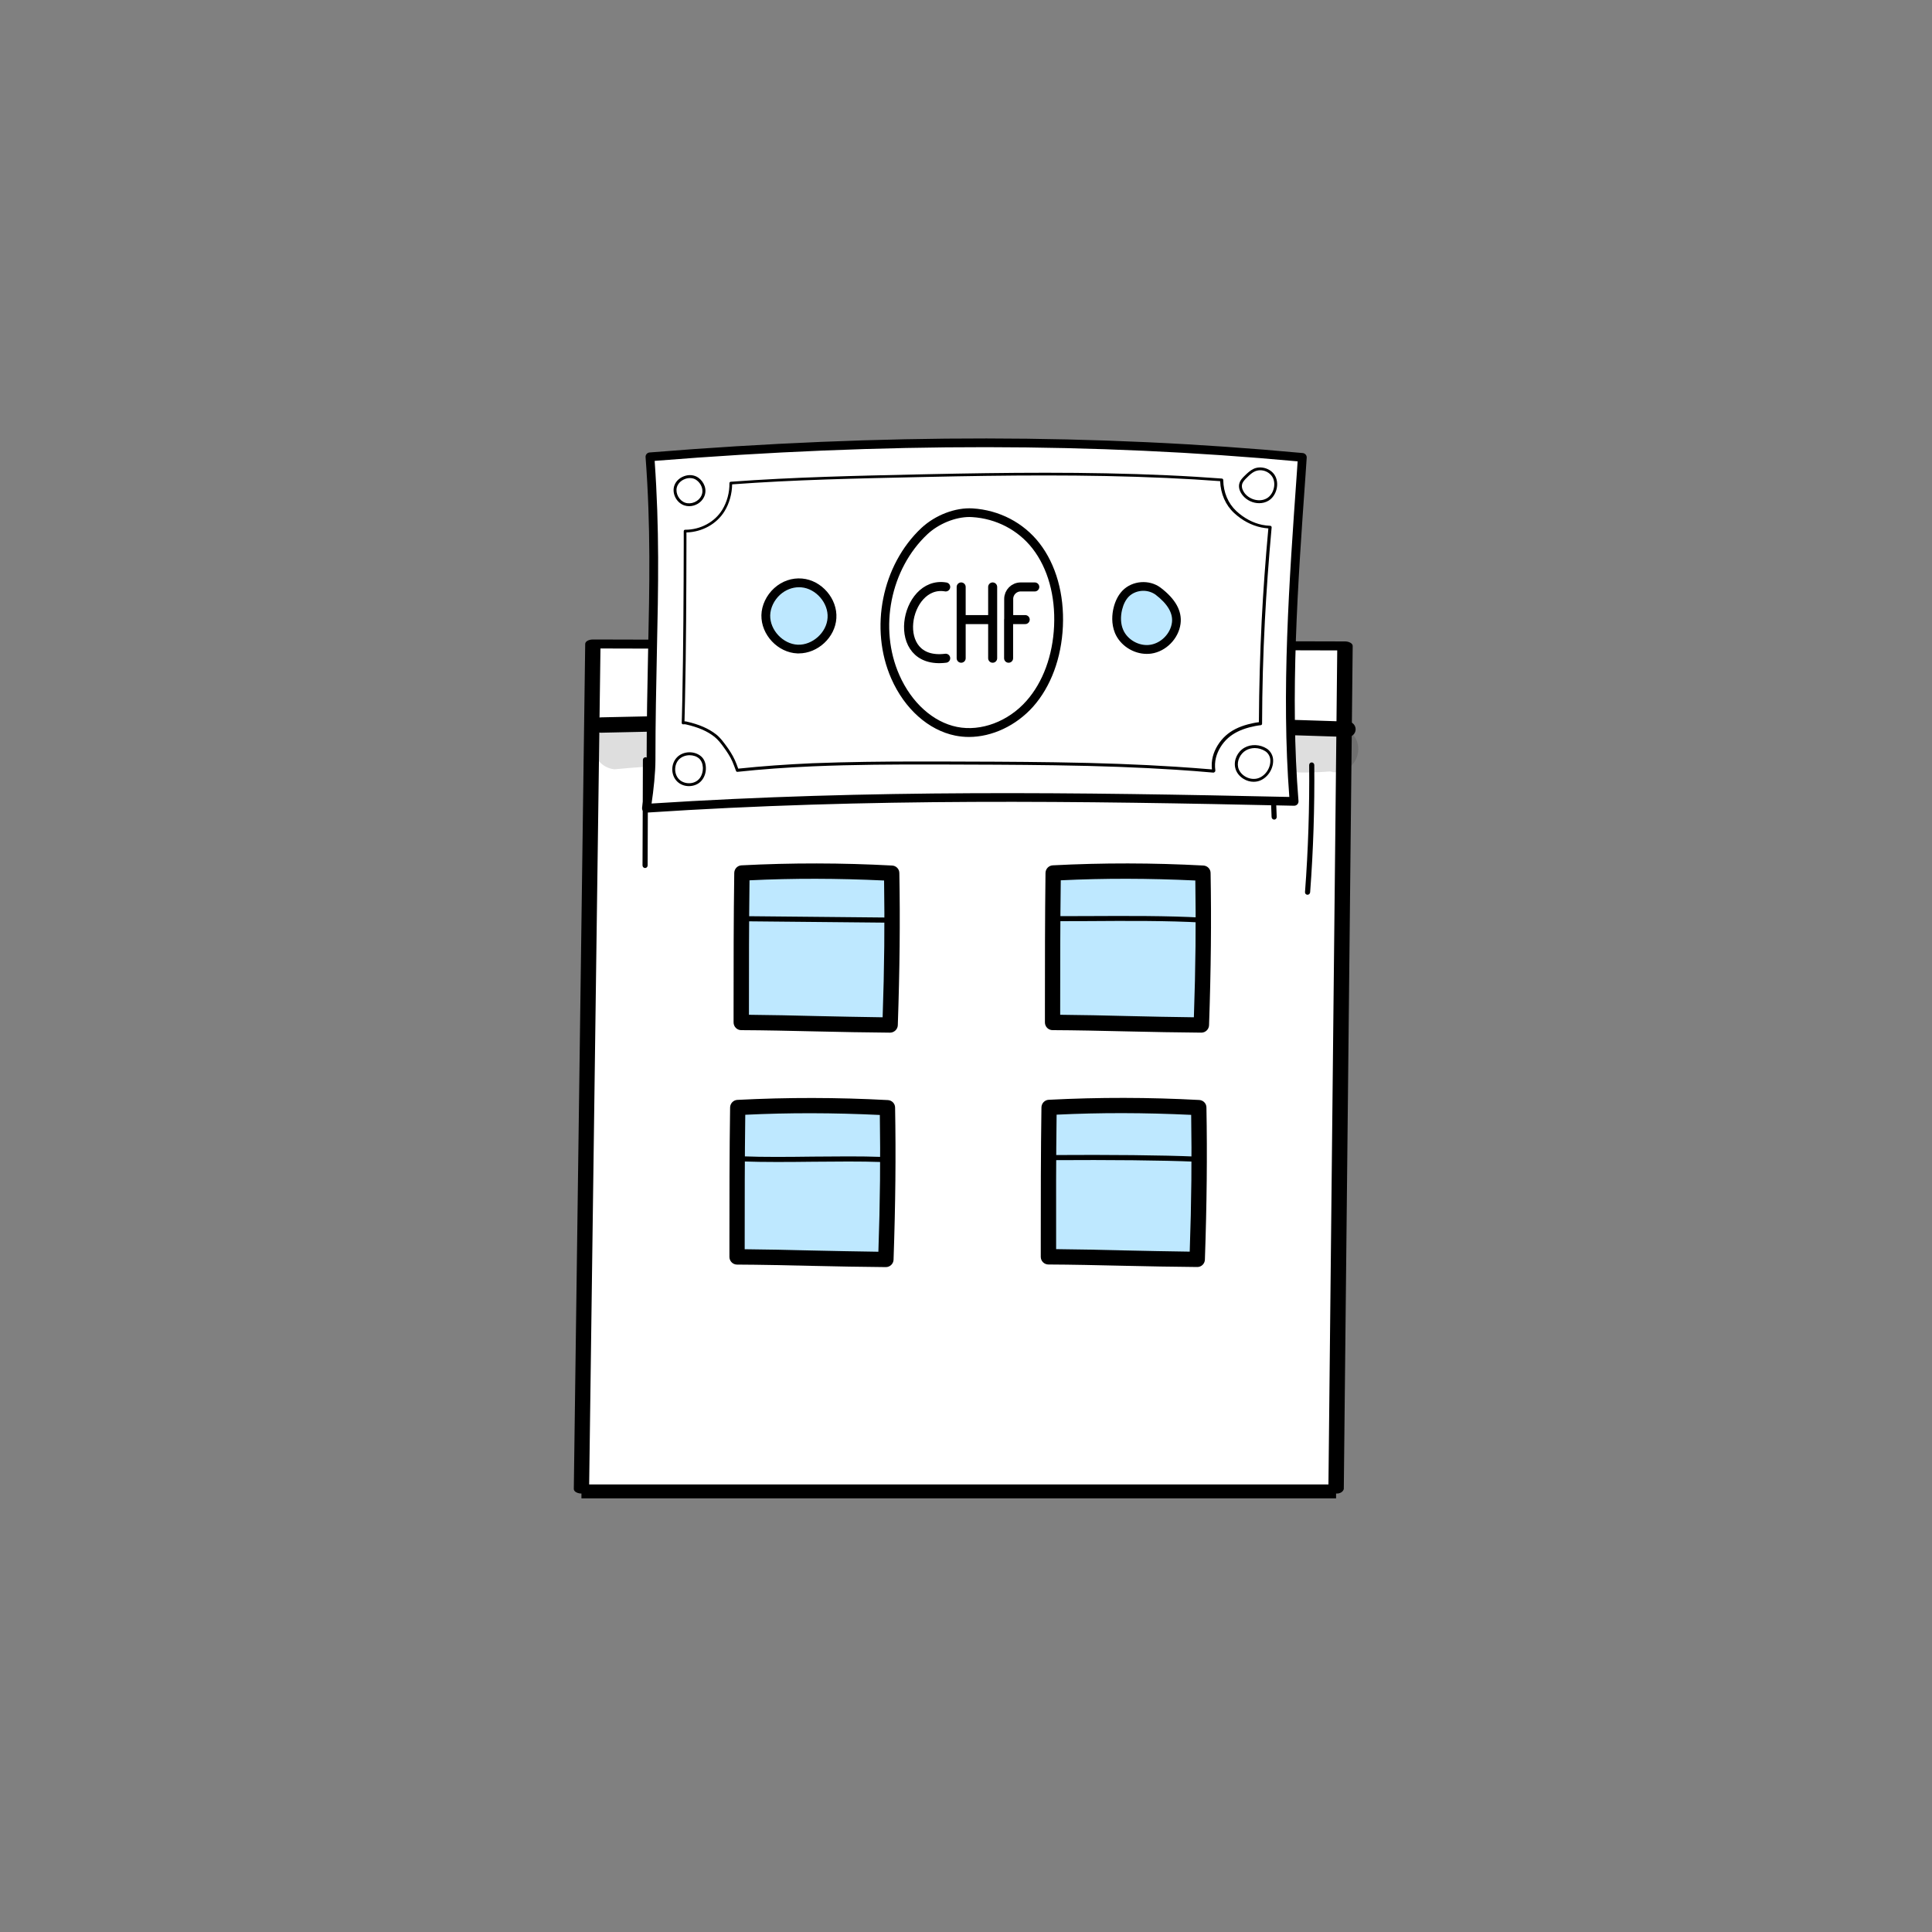 <?xml version="1.0" encoding="utf-8"?>
<!-- Generator: Adobe Illustrator 25.0.0, SVG Export Plug-In . SVG Version: 6.00 Build 0)  -->
<svg version="1.1" id="Layer_1" xmlns="http://www.w3.org/2000/svg" xmlns:xlink="http://www.w3.org/1999/xlink" x="0px" y="0px"
	 viewBox="0 0 200 200" style="enable-background:new 0 0 200 200;" xml:space="preserve">
<rect x="0" y="0" width="200" height="200" fill="#808080" stroke="none"/>
<style type="text/css">
	.st0{fill:#BEE8FF;}
	.st1{fill:#1A1A1A;}
	.st2{fill:none;stroke:#1A1A1A;stroke-width:2;stroke-miterlimit:10;}
	.st3{fill:none;stroke:#1A1A1A;stroke-width:4;stroke-miterlimit:10;}
	.st4{fill:#FFFFFF;}
	.st5{fill:#1C1C1B;}
	.st6{opacity:0.129;}
	.st7{fill:none;stroke:#000000;stroke-width:0.933;stroke-linecap:round;}
	.st8{fill:none;stroke:#000000;stroke-miterlimit:10;}
</style>
<g>
	<g id="Group_272" transform="translate(0 0)">
		<path id="Path_380" class="st4" d="M61.37,66.81L60.19,154h78.12l0.92-86.98L61.37,66.81z"/>
		<path id="Path_381" d="M138.31,154.61H60.19c-0.2,0-0.4-0.05-0.56-0.14c-0.14-0.08-0.23-0.2-0.23-0.33l1.18-87.48
			c0-0.26,0.36-0.46,0.8-0.46l77.86,0.2c0.2,0,0.4,0.05,0.56,0.14c0.14,0.08,0.23,0.2,0.23,0.33l-0.92,87.27
			C139.04,154.44,138.69,154.64,138.31,154.61z M60.99,153.67h76.53l0.91-86.34l-76.27-0.2L60.99,153.67z"/>
	</g>
	<path id="Path_382" class="st0" d="M92.13,106.1c-4.87-0.03-10.53-0.23-15.4-0.27c0-4.96,0-10.3,0.07-15.47
		c5.16-0.27,10.34-0.26,15.5,0.02C92.39,95.45,92.33,100.52,92.13,106.1z"/>
	<path id="Path_383" d="M92.13,106.9L92.13,106.9c-2.45-0.02-5.12-0.07-7.71-0.13c-2.59-0.06-5.26-0.12-7.69-0.13
		c-0.44,0-0.79-0.36-0.79-0.8v-1.34c0-4.64,0-9.43,0.07-14.14c0.01-0.42,0.33-0.76,0.75-0.78c5.19-0.27,10.39-0.26,15.59,0.02
		c0.42,0.02,0.75,0.36,0.75,0.78c0.09,4.95,0.04,9.96-0.16,15.76C92.92,106.56,92.56,106.9,92.13,106.9z M77.53,105.05
		c2.23,0.02,4.61,0.07,6.92,0.13c2.31,0.05,4.7,0.1,6.92,0.13c0.18-5.16,0.22-9.7,0.15-14.16c-4.83-0.23-9.41-0.24-13.93-0.02
		c-0.06,4.46-0.06,8.99-0.06,13.37V105.05z"/>
	<g id="Group_274" transform="translate(26.83 12.989)">
		<path id="Path_384" class="st0" d="M97.53,93.11c-4.87-0.03-10.53-0.23-15.4-0.27c0-4.96,0-10.3,0.07-15.47
			c5.16-0.27,10.34-0.26,15.5,0.02C97.79,82.46,97.73,87.53,97.53,93.11z"/>
		<path id="Path_385" d="M97.53,93.91L97.53,93.91c-2.45-0.02-5.12-0.07-7.71-0.13c-2.59-0.06-5.26-0.12-7.69-0.13
			c-0.44,0-0.79-0.36-0.79-0.8v-1.37c0-4.63,0-9.41,0.06-14.11c0.01-0.42,0.34-0.76,0.75-0.78c5.19-0.27,10.39-0.26,15.59,0.02
			c0.42,0.02,0.75,0.36,0.75,0.78c0.09,4.96,0.04,9.96-0.16,15.76C98.31,93.57,97.96,93.91,97.53,93.91z M82.92,92.06
			c2.23,0.02,4.61,0.07,6.92,0.13s4.7,0.1,6.92,0.13c0.18-5.16,0.22-9.7,0.15-14.16c-4.83-0.23-9.41-0.24-13.93-0.02
			c-0.06,4.46-0.06,8.97-0.06,13.34V92.06z"/>
	</g>
	<path id="Path_386" class="st0" d="M91.7,130.37c-4.88-0.03-10.53-0.23-15.4-0.27c0-4.96,0-10.3,0.06-15.47
		c5.16-0.27,10.34-0.26,15.5,0.02C91.96,119.72,91.9,124.78,91.7,130.37z"/>
	<path id="Path_387" d="M91.7,131.17L91.7,131.17c-2.45-0.02-5.13-0.07-7.73-0.13s-5.25-0.12-7.67-0.13c-0.44,0-0.79-0.36-0.79-0.79
		v-1.34c0-4.64,0-9.43,0.07-14.14c0.01-0.42,0.34-0.76,0.75-0.78c5.19-0.27,10.39-0.26,15.58,0.02c0.42,0.02,0.75,0.36,0.75,0.78
		c0.09,4.95,0.04,9.96-0.16,15.76C92.48,130.83,92.13,131.17,91.7,131.17z M77.09,129.32c2.22,0.02,4.6,0.07,6.91,0.13
		c2.31,0.05,4.71,0.1,6.93,0.13c0.18-5.16,0.22-9.7,0.15-14.16c-4.83-0.23-9.41-0.24-13.93-0.02c-0.06,4.46-0.06,8.99-0.06,13.37
		L77.09,129.32z"/>
	<path id="Path_388" class="st0" d="M123.93,130.37c-4.88-0.03-10.53-0.23-15.4-0.27c0-4.96-0.01-10.3,0.06-15.47
		c5.16-0.27,10.34-0.26,15.5,0.02C124.19,119.71,124.13,124.78,123.93,130.37z"/>
	<path id="Path_389" d="M123.93,131.16L123.93,131.16c-2.45-0.02-5.13-0.07-7.73-0.13c-2.59-0.06-5.25-0.12-7.67-0.13
		c-0.44,0-0.79-0.36-0.79-0.79v-1.34c0-4.64,0-9.43,0.07-14.14c0.01-0.42,0.34-0.76,0.75-0.78c5.19-0.27,10.39-0.26,15.58,0.02
		c0.42,0.02,0.75,0.36,0.75,0.78c0.09,4.95,0.04,9.96-0.16,15.76C124.71,130.83,124.36,131.17,123.93,131.16z M109.32,129.31
		c2.22,0.02,4.6,0.07,6.91,0.13c2.31,0.05,4.71,0.1,6.93,0.13c0.18-5.16,0.22-9.7,0.15-14.16c-4.83-0.23-9.41-0.24-13.93-0.02
		c-0.06,4.46-0.06,8.99-0.05,13.37V129.31z"/>
	<g id="Group_279" transform="translate(0.625 4.321)">
		<path id="Path_394" d="M138.91,71.97h-0.03c-26.01-0.88-52.01-1.03-77.29-0.44c-0.44,0.01-0.8-0.34-0.81-0.78c0,0,0,0,0,0
			c-0.01-0.44,0.34-0.8,0.78-0.81c25.31-0.59,51.34-0.44,77.38,0.44c0.44,0.02,0.78,0.38,0.77,0.82
			C139.69,71.63,139.34,71.97,138.91,71.97z"/>
	</g>
	<g id="Group_280" transform="translate(9.266 16.051)">
		<path id="Path_395" d="M82.43,79.46h-0.07l-14.55-0.14c-0.15,0-0.26-0.12-0.26-0.27c0,0,0,0,0,0c0-0.14,0.11-0.26,0.25-0.26
			c0,0,0.01,0,0.01,0l14.61,0.14c0.15,0,0.26,0.12,0.26,0.27c0,0,0,0,0,0C82.68,79.34,82.57,79.46,82.43,79.46z"/>
	</g>
	<g id="Group_281" transform="translate(27.107 16.032)">
		<path id="Path_396" d="M97.3,79.47h-0.01c-3.51-0.2-7.71-0.18-11.78-0.15c-1.25,0-2.5,0.01-3.7,0.01c-0.15,0-0.26-0.12-0.27-0.26
			c0,0,0,0,0,0c0-0.15,0.12-0.26,0.26-0.26c0,0,0,0,0,0c1.2,0,2.44,0,3.69-0.01c4.07-0.02,8.28-0.04,11.81,0.16
			c0.15,0.01,0.26,0.13,0.25,0.28c0,0,0,0,0,0C97.55,79.36,97.44,79.47,97.3,79.47z"/>
	</g>
	<g id="Group_282" transform="translate(9.139 29.982)">
		<path id="Path_397" d="M82.11,90.31L82.11,90.31c-2.12-0.08-4.64-0.05-7.07-0.03c-2.5,0.03-5.1,0.05-7.33-0.03
			c-0.15,0-0.26-0.13-0.26-0.27c0,0,0,0,0,0c0.01-0.14,0.13-0.26,0.27-0.26c2.22,0.09,4.8,0.06,7.3,0.03
			c2.44-0.02,4.97-0.05,7.09,0.03c0.15,0,0.26,0.13,0.26,0.27c0,0,0,0,0,0C82.37,90.2,82.25,90.31,82.11,90.31z"/>
	</g>
	<g id="Group_283" transform="translate(27.107 29.9)">
		<path id="Path_398" d="M96.69,90.36h-0.01c-3.48-0.15-8.89-0.2-14.86-0.16l0,0c-0.15,0-0.26-0.12-0.27-0.26
			c0-0.15,0.11-0.27,0.26-0.27c0,0,0,0,0,0c5.98-0.04,11.41,0.01,14.89,0.16c0.15,0.01,0.26,0.13,0.25,0.27c0,0,0,0,0,0
			C96.95,90.25,96.84,90.36,96.69,90.36z"/>
	</g>
	<g id="Group_286" transform="translate(3.493 6.837)">
		<path id="Path_401" d="M63.29,83.02L63.29,83.02c-0.15,0-0.27-0.12-0.27-0.27l0.04-10.93c0-0.15,0.12-0.26,0.27-0.27l0,0
			c0.15,0,0.26,0.12,0.26,0.27l-0.04,10.93C63.55,82.9,63.43,83.02,63.29,83.02z"/>
	</g>
	<g id="Group_287" transform="translate(5.52 6.935)">
		<path id="Path_402" d="M65.05,76.81c-0.14,0-0.26-0.11-0.27-0.26l-0.18-4.64c-0.01-0.15,0.11-0.27,0.26-0.27
			c0.15-0.01,0.27,0.11,0.27,0.26l0.18,4.64c0.01,0.15-0.11,0.27-0.25,0.27C65.06,76.81,65.06,76.81,65.05,76.81L65.05,76.81z"/>
	</g>
	<g id="Group_288" transform="translate(41.915 7.135)">
		<path id="Path_403" d="M93.44,85.49h-0.02c-0.15-0.01-0.26-0.14-0.24-0.29c0.33-4.35,0.47-8.78,0.43-13.14
			c0-0.15,0.12-0.27,0.26-0.27l0,0l0,0c0.15,0,0.26,0.12,0.27,0.26c0.04,4.38-0.1,8.82-0.43,13.19
			C93.69,85.38,93.58,85.49,93.44,85.49z"/>
	</g>
	<g id="Group_289" transform="translate(39.885 7.555)">
		<path id="Path_404" d="M92.02,77.29c-0.14,0-0.26-0.11-0.27-0.26l-0.18-4.64c0-0.15,0.11-0.27,0.26-0.27
			c0.14,0,0.27,0.11,0.27,0.26l0.18,4.64C92.28,77.16,92.17,77.29,92.02,77.29L92.02,77.29z"/>
	</g>
	<g id="Group_290" transform="translate(8.054 6.876)">
		<path id="Path_405" d="M67.13,74.93c-0.14,0-0.25-0.1-0.26-0.24l-0.27-2.81c-0.01-0.15,0.09-0.27,0.24-0.29
			c0.14-0.01,0.27,0.09,0.29,0.24l0.27,2.81c0.01,0.15-0.09,0.27-0.24,0.29H67.13z"/>
	</g>
	<g id="Group_291" transform="translate(0.636 4.527)" class="st6">
		<path id="Path_406" d="M137.87,70.75c-0.6,0.04-1.21,0.02-1.81,0c-2.17,0.08-4.33-0.04-6.5-0.1c-5.39-0.28-17.15-0.58-24.7-0.36
			c-5.85-0.28-11.7-0.31-17.55-0.54c-4.72-0.05-9.45,0.13-14.17,0.19c-3.39-0.08-6.79,0.04-10.17,0.34
			c-1.33,0.14-2.3,1.33-2.17,2.66c0.12,1.15,1.02,2.05,2.17,2.17c4.36-0.42,8.74-0.57,13.11-0.46c7.28-0.05,14.56,0.05,21.85,0.12
			c7.65,0.27,15.3,0.27,22.95,0.29c2.14,0.07,4.28,0.31,6.42,0.24c1.52-0.06,3.05-0.04,4.57,0.05c1.92,0.14,3.84,0.12,5.75-0.07
			l-0.56,0.08c1.29,0.29,2.56-0.52,2.85-1.81c0.04-0.17,0.06-0.34,0.06-0.51C140.01,71.85,139.08,70.83,137.87,70.75z"/>
	</g>
	<g>
		<path class="st4" d="M133.97,82.96c-22.74-0.5-44.34-0.79-67.05,0.71c0.24-1.39,0.48-3.55,0.48-4.97c0-12.27,0.7-20.53-0.11-31.41
			c22.35-1.81,44.81-2.07,67.54,0.06C134,58.96,133.02,71.43,133.97,82.96z"/>
		<path d="M66.92,84.12c-0.13,0-0.25-0.05-0.34-0.15c-0.09-0.1-0.13-0.24-0.11-0.38c0.23-1.38,0.47-3.51,0.47-4.89
			c0-4.1,0.08-7.7,0.15-11.19c0.15-6.95,0.28-12.95-0.26-20.19c-0.02-0.25,0.17-0.46,0.41-0.48c24.18-1.96,46.3-1.93,67.62,0.06
			c0.24,0.02,0.43,0.24,0.41,0.48l-0.12,1.77c-0.8,11.24-1.62,22.86-0.73,33.77c0.01,0.13-0.03,0.25-0.12,0.35
			c-0.09,0.09-0.21,0.14-0.34,0.14c-22.22-0.49-44.06-0.81-67.01,0.71C66.94,84.12,66.93,84.12,66.92,84.12z M67.77,47.71
			c0.5,7.08,0.38,12.99,0.23,19.82c-0.07,3.48-0.15,7.08-0.15,11.17c0,1.26-0.19,3.09-0.4,4.48c22.6-1.46,44.14-1.16,66.02-0.68
			c-0.83-10.83-0.02-22.31,0.77-33.41l0.09-1.33C113.34,45.82,91.55,45.8,67.77,47.71z"/>
	</g>
	<g>
		<path class="st4" d="M125.71,78.37c0.2-0.78,0.69-1.56,1.3-2.09c0.65-0.58,1.42-0.91,2.25-1.13c0.39-0.1,0.81-0.19,1.23-0.23
			c0.02-3.56,0.11-7.11,0.29-10.67c0.17-3.23,0.41-6.45,0.7-9.67c-0.29-0.01-0.58-0.05-0.86-0.11c-1.03-0.21-1.97-0.75-2.74-1.46
			c-0.93-0.86-1.39-2.09-1.41-3.33c-1.88-0.15-3.77-0.25-5.66-0.34c-8.25-0.38-16.51-0.29-24.76-0.11
			c-6.81,0.15-13.61,0.27-20.4,0.78c0.02,1-0.28,2.04-0.76,2.83c-0.83,1.37-2.4,2.14-3.97,2.14c0,0.43,0,0.86,0,1.28
			c-0.01,5.42-0.03,10.84-0.15,16.26c-0.02,0.77-0.04,1.54-0.06,2.31c0.09-0.02,0.2-0.02,0.31,0.01c1.08,0.25,2.15,0.62,3.03,1.31
			c0.41,0.33,0.74,0.77,1.04,1.19c0.32,0.45,0.63,0.92,0.85,1.42c0.14,0.32,0.26,0.64,0.38,0.97c2.59-0.28,5.2-0.46,7.8-0.57
			c4.16-0.18,8.34-0.2,12.5-0.19C100.82,79,105,79,109.18,79.07c4.17,0.07,8.35,0.2,12.51,0.46c1.31,0.08,2.61,0.18,3.92,0.3
			c0.01-0.03,0.02-0.06,0.02-0.09C125.57,79.29,125.59,78.83,125.71,78.37z"/>
		<path d="M125.61,79.98c0,0-0.01,0-0.01,0c-1.34-0.12-2.66-0.22-3.91-0.3c-3.75-0.24-7.73-0.39-12.51-0.46
			c-4.02-0.06-8.1-0.07-12.05-0.08l-0.49,0c-3.99-0.01-8.27,0.01-12.5,0.19c-2.75,0.12-5.3,0.3-7.79,0.57
			c-0.07,0.01-0.14-0.03-0.16-0.1c-0.13-0.36-0.25-0.68-0.37-0.96c-0.23-0.53-0.57-1.02-0.84-1.4c-0.31-0.44-0.63-0.85-1.01-1.16
			c-0.74-0.59-1.69-1-2.97-1.29c-0.09-0.02-0.17-0.02-0.25-0.01c-0.04,0.01-0.09,0-0.13-0.03c-0.03-0.03-0.05-0.07-0.05-0.12
			l0.02-0.62c0.02-0.56,0.03-1.12,0.04-1.68c0.11-5.5,0.14-11.06,0.15-16.26c0-0.36,0-0.73,0-1.09l0-0.19
			c0-0.04,0.02-0.08,0.04-0.11c0.03-0.03,0.07-0.04,0.11-0.04c1.59,0,3.06-0.8,3.84-2.07c0.49-0.8,0.76-1.8,0.74-2.75
			c0-0.08,0.06-0.15,0.14-0.15c6.48-0.48,13.08-0.62,19.47-0.76l0.94-0.02c7.91-0.17,16.39-0.27,24.77,0.11
			c2.05,0.09,3.9,0.21,5.66,0.34c0.08,0.01,0.14,0.07,0.14,0.15c0.02,1.28,0.5,2.42,1.36,3.22c0.79,0.73,1.71,1.22,2.66,1.42
			c0.26,0.05,0.54,0.09,0.84,0.1c0.04,0,0.08,0.02,0.11,0.05c0.03,0.03,0.04,0.07,0.04,0.11c-0.31,3.41-0.54,6.57-0.7,9.67
			c-0.18,3.43-0.28,7.02-0.29,10.66c0,0.08-0.06,0.14-0.13,0.15c-0.38,0.04-0.78,0.12-1.2,0.23c-0.93,0.25-1.62,0.6-2.19,1.1
			c-0.6,0.53-1.06,1.28-1.25,2.02l0,0c-0.11,0.42-0.13,0.87-0.07,1.32c0,0.02,0,0.04,0,0.05l-0.02,0.08
			C125.74,79.93,125.68,79.98,125.61,79.98z M94.95,78.83c0.57,0,1.13,0,1.68,0l0.49,0c3.95,0.01,8.04,0.02,12.05,0.08
			c4.78,0.07,8.76,0.22,12.52,0.46c1.21,0.08,2.48,0.17,3.77,0.28c-0.05-0.46-0.02-0.9,0.09-1.33l0,0c0.2-0.79,0.7-1.6,1.34-2.17
			c0.6-0.54,1.34-0.91,2.31-1.17c0.39-0.1,0.76-0.18,1.12-0.22c0.02-3.6,0.12-7.14,0.29-10.54c0.16-3.05,0.38-6.16,0.69-9.52
			c-0.25-0.02-0.5-0.05-0.73-0.1c-1.01-0.21-1.98-0.72-2.81-1.49c-0.89-0.82-1.4-1.99-1.45-3.3c-1.72-0.13-3.53-0.24-5.52-0.33
			c-8.38-0.38-16.85-0.28-24.75-0.11l-0.94,0.02c-6.34,0.14-12.88,0.27-19.31,0.75c-0.01,0.96-0.29,1.97-0.78,2.77
			c-0.81,1.33-2.31,2.16-3.95,2.21l0,0.04c0,0.36,0,0.73,0,1.09c-0.01,5.2-0.03,10.77-0.15,16.27c-0.01,0.56-0.03,1.12-0.04,1.69
			l-0.01,0.46c0.06,0,0.12,0.01,0.19,0.02c1.33,0.3,2.31,0.73,3.09,1.34c0.42,0.33,0.74,0.77,1.07,1.22
			c0.28,0.38,0.62,0.9,0.87,1.45c0.11,0.26,0.23,0.54,0.34,0.87c2.46-0.26,4.98-0.44,7.69-0.56C87.77,78.87,91.45,78.83,94.95,78.83
			z"/>
	</g>
	<g>
		<path class="st4" d="M100.66,53.08c-1.72-0.1-3.69,0.71-4.96,1.9c-3.94,3.69-5.22,10.09-3.02,15.1c1.19,2.71,3.47,5.06,6.3,5.63
			c2.77,0.56,5.73-0.7,7.63-2.86s2.83-5.1,2.97-8.02c0.14-2.94-0.54-6.01-2.32-8.31C105.46,54.21,102.91,53.21,100.66,53.08z"/>
		<path d="M100.3,76.29c-0.48,0-0.95-0.05-1.41-0.14c-2.77-0.56-5.24-2.76-6.62-5.89c-2.29-5.2-0.98-11.77,3.12-15.61
			c1.43-1.33,3.5-2.13,5.3-2.02c2.75,0.17,5.27,1.48,6.92,3.61c1.71,2.21,2.57,5.27,2.42,8.61c-0.15,3.27-1.24,6.22-3.08,8.3
			C105.18,75.13,102.69,76.29,100.3,76.29z M100.36,53.52c-1.48,0-3.19,0.7-4.35,1.78c-3.83,3.59-5.06,9.72-2.91,14.58
			c1.26,2.86,3.49,4.87,5.97,5.37c2.48,0.5,5.31-0.56,7.2-2.71c1.7-1.93,2.71-4.68,2.85-7.74c0.14-3.13-0.65-5.97-2.23-8.01
			c-1.49-1.92-3.77-3.11-6.26-3.26l0,0C100.54,53.52,100.45,53.52,100.36,53.52z"/>
	</g>
	<g>
		<path class="st0" d="M83,60.34c1.77,0.15,3.25,1.86,3.14,3.63c-0.11,1.77-1.8,3.28-3.57,3.21c-1.77-0.07-3.32-1.73-3.28-3.5
			C79.32,61.92,80.95,60.17,83,60.34z"/>
		<path d="M82.69,67.64c-0.05,0-0.1,0-0.15,0c-2.02-0.08-3.76-1.93-3.72-3.96c0.02-1.02,0.52-2.07,1.33-2.8
			c0.81-0.73,1.83-1.08,2.88-0.99l0,0c2.02,0.17,3.68,2.09,3.55,4.11C86.46,65.98,84.66,67.64,82.69,67.64z M82.72,60.79
			c-0.71,0-1.4,0.27-1.96,0.77c-0.63,0.57-1.01,1.37-1.03,2.14c-0.03,1.53,1.33,2.97,2.85,3.04c1.52,0.06,3-1.26,3.09-2.79
			c0.1-1.52-1.2-3.02-2.72-3.15l0,0C82.88,60.79,82.8,60.79,82.72,60.79z"/>
	</g>
	<path class="st0" d="M119.88,61.2c-0.97-0.74-2.5-0.63-3.35,0.25c-0.41,0.43-0.67,0.99-0.81,1.56c-0.19,0.77-0.19,1.61,0.12,2.34
		c0.52,1.25,1.94,2.05,3.28,1.86c1.34-0.2,2.47-1.36,2.65-2.7C121.94,63.17,120.98,62.05,119.88,61.2z"/>
	<path d="M118.71,67.69c-1.39,0-2.75-0.87-3.29-2.16c-0.4-0.98-0.3-1.97-0.14-2.62c0.18-0.73,0.49-1.32,0.92-1.77
		c1.02-1.05,2.79-1.18,3.95-0.3l0,0c1.54,1.17,2.23,2.42,2.06,3.73c-0.2,1.54-1.5,2.87-3.03,3.09
		C119.03,67.68,118.87,67.69,118.71,67.69z M118.36,61.16c-0.56,0-1.12,0.21-1.51,0.6c-0.32,0.33-0.55,0.78-0.69,1.35
		c-0.18,0.74-0.15,1.47,0.1,2.06c0.43,1.05,1.66,1.75,2.8,1.58c1.14-0.17,2.11-1.16,2.26-2.31c0.12-0.96-0.45-1.93-1.71-2.89l0,0
		C119.25,61.3,118.81,61.16,118.36,61.16z"/>
	<g>
		<path d="M71.34,52.4c-0.17,0-0.34-0.03-0.5-0.08c-0.77-0.26-1.26-1.14-1.07-1.93c0.12-0.49,0.5-0.89,1.03-1.09
			c0.53-0.2,1.08-0.14,1.49,0.15l0,0c0.58,0.41,0.96,1.23,0.59,2C72.6,52.04,71.97,52.4,71.34,52.4z M71.42,49.49
			c-0.17,0-0.35,0.03-0.52,0.1c-0.43,0.16-0.74,0.49-0.84,0.88c-0.15,0.63,0.26,1.36,0.87,1.57c0.62,0.21,1.38-0.11,1.67-0.71
			c0.3-0.62-0.03-1.3-0.5-1.63C71.92,49.56,71.68,49.49,71.42,49.49z"/>
	</g>
	<g>
		<path d="M71.32,81.38c-0.48,0-0.92-0.18-1.23-0.49c-0.66-0.66-0.66-1.82-0.01-2.49c0.64-0.66,1.8-0.7,2.5-0.1l0,0
			c0.3,0.26,0.47,0.66,0.49,1.13c0.03,0.55-0.16,1.08-0.5,1.44c-0.3,0.32-0.75,0.5-1.23,0.51C71.34,81.38,71.33,81.38,71.32,81.38z
			 M71.38,78.18c-0.4,0-0.81,0.15-1.09,0.43c-0.53,0.55-0.53,1.53,0.01,2.07c0.26,0.26,0.63,0.4,1.04,0.4c0.4,0,0.77-0.16,1.01-0.42
			c0.28-0.29,0.43-0.76,0.41-1.22c-0.02-0.39-0.16-0.71-0.39-0.92l0,0C72.11,78.29,71.75,78.18,71.38,78.18z"/>
	</g>
	<g>
		<path d="M130.35,52.09c-0.63,0-1.27-0.28-1.7-0.8c-0.32-0.39-0.46-0.84-0.36-1.22c0.09-0.37,0.38-0.65,0.59-0.85
			c0.24-0.24,0.55-0.53,0.92-0.7c0.74-0.32,1.7-0.03,2.14,0.64c0.26,0.4,0.34,0.94,0.21,1.47c-0.13,0.53-0.44,0.97-0.85,1.21
			C131.01,52.01,130.68,52.09,130.35,52.09z M130.46,48.68c-0.18,0-0.37,0.04-0.54,0.11c-0.3,0.13-0.55,0.36-0.83,0.64
			c-0.24,0.23-0.44,0.44-0.51,0.71c-0.1,0.41,0.18,0.81,0.3,0.96c0.56,0.67,1.57,0.89,2.27,0.48c0.34-0.2,0.6-0.57,0.71-1.02
			c0.11-0.45,0.05-0.9-0.17-1.23l0,0C131.42,48.92,130.94,48.68,130.46,48.68z"/>
	</g>
	<g>
		<path d="M129.78,80.93c-0.36,0-0.73-0.1-1.06-0.31c-0.44-0.27-0.75-0.68-0.85-1.14c-0.18-0.79,0.23-1.67,0.96-2.08
			c0.68-0.39,1.61-0.35,2.31,0.1l0,0c0.3,0.19,0.61,0.6,0.65,1.1c0.08,1.01-0.63,2.04-1.58,2.28
			C130.08,80.91,129.93,80.93,129.78,80.93z M129.89,77.44c-0.32,0-0.63,0.08-0.9,0.23c-0.61,0.35-0.96,1.1-0.82,1.75
			c0.08,0.38,0.34,0.72,0.71,0.95c0.39,0.24,0.85,0.32,1.27,0.22c0.81-0.21,1.42-1.09,1.35-1.96c-0.03-0.39-0.28-0.72-0.51-0.86
			C130.65,77.55,130.27,77.44,129.89,77.44z"/>
	</g>
	<path class="st7" d="M97.9,60.76c-4.3-0.74-5.9,8.12,0,7.38 M99.5,60.76v3.38 M99.5,68.14v-4 M102.76,60.76v3.38 M102.76,68.14v-4
		 M99.5,64.14h3.26 M104.41,68.14v-4 M107.12,60.76h-1.46c-0.69,0-1.24,0.56-1.24,1.24v2.14 M104.41,64.14h1.72"/>
</g>
<line class="st8" x1="138.31" y1="154.61" x2="60.19" y2="154.61"/>
</svg>
